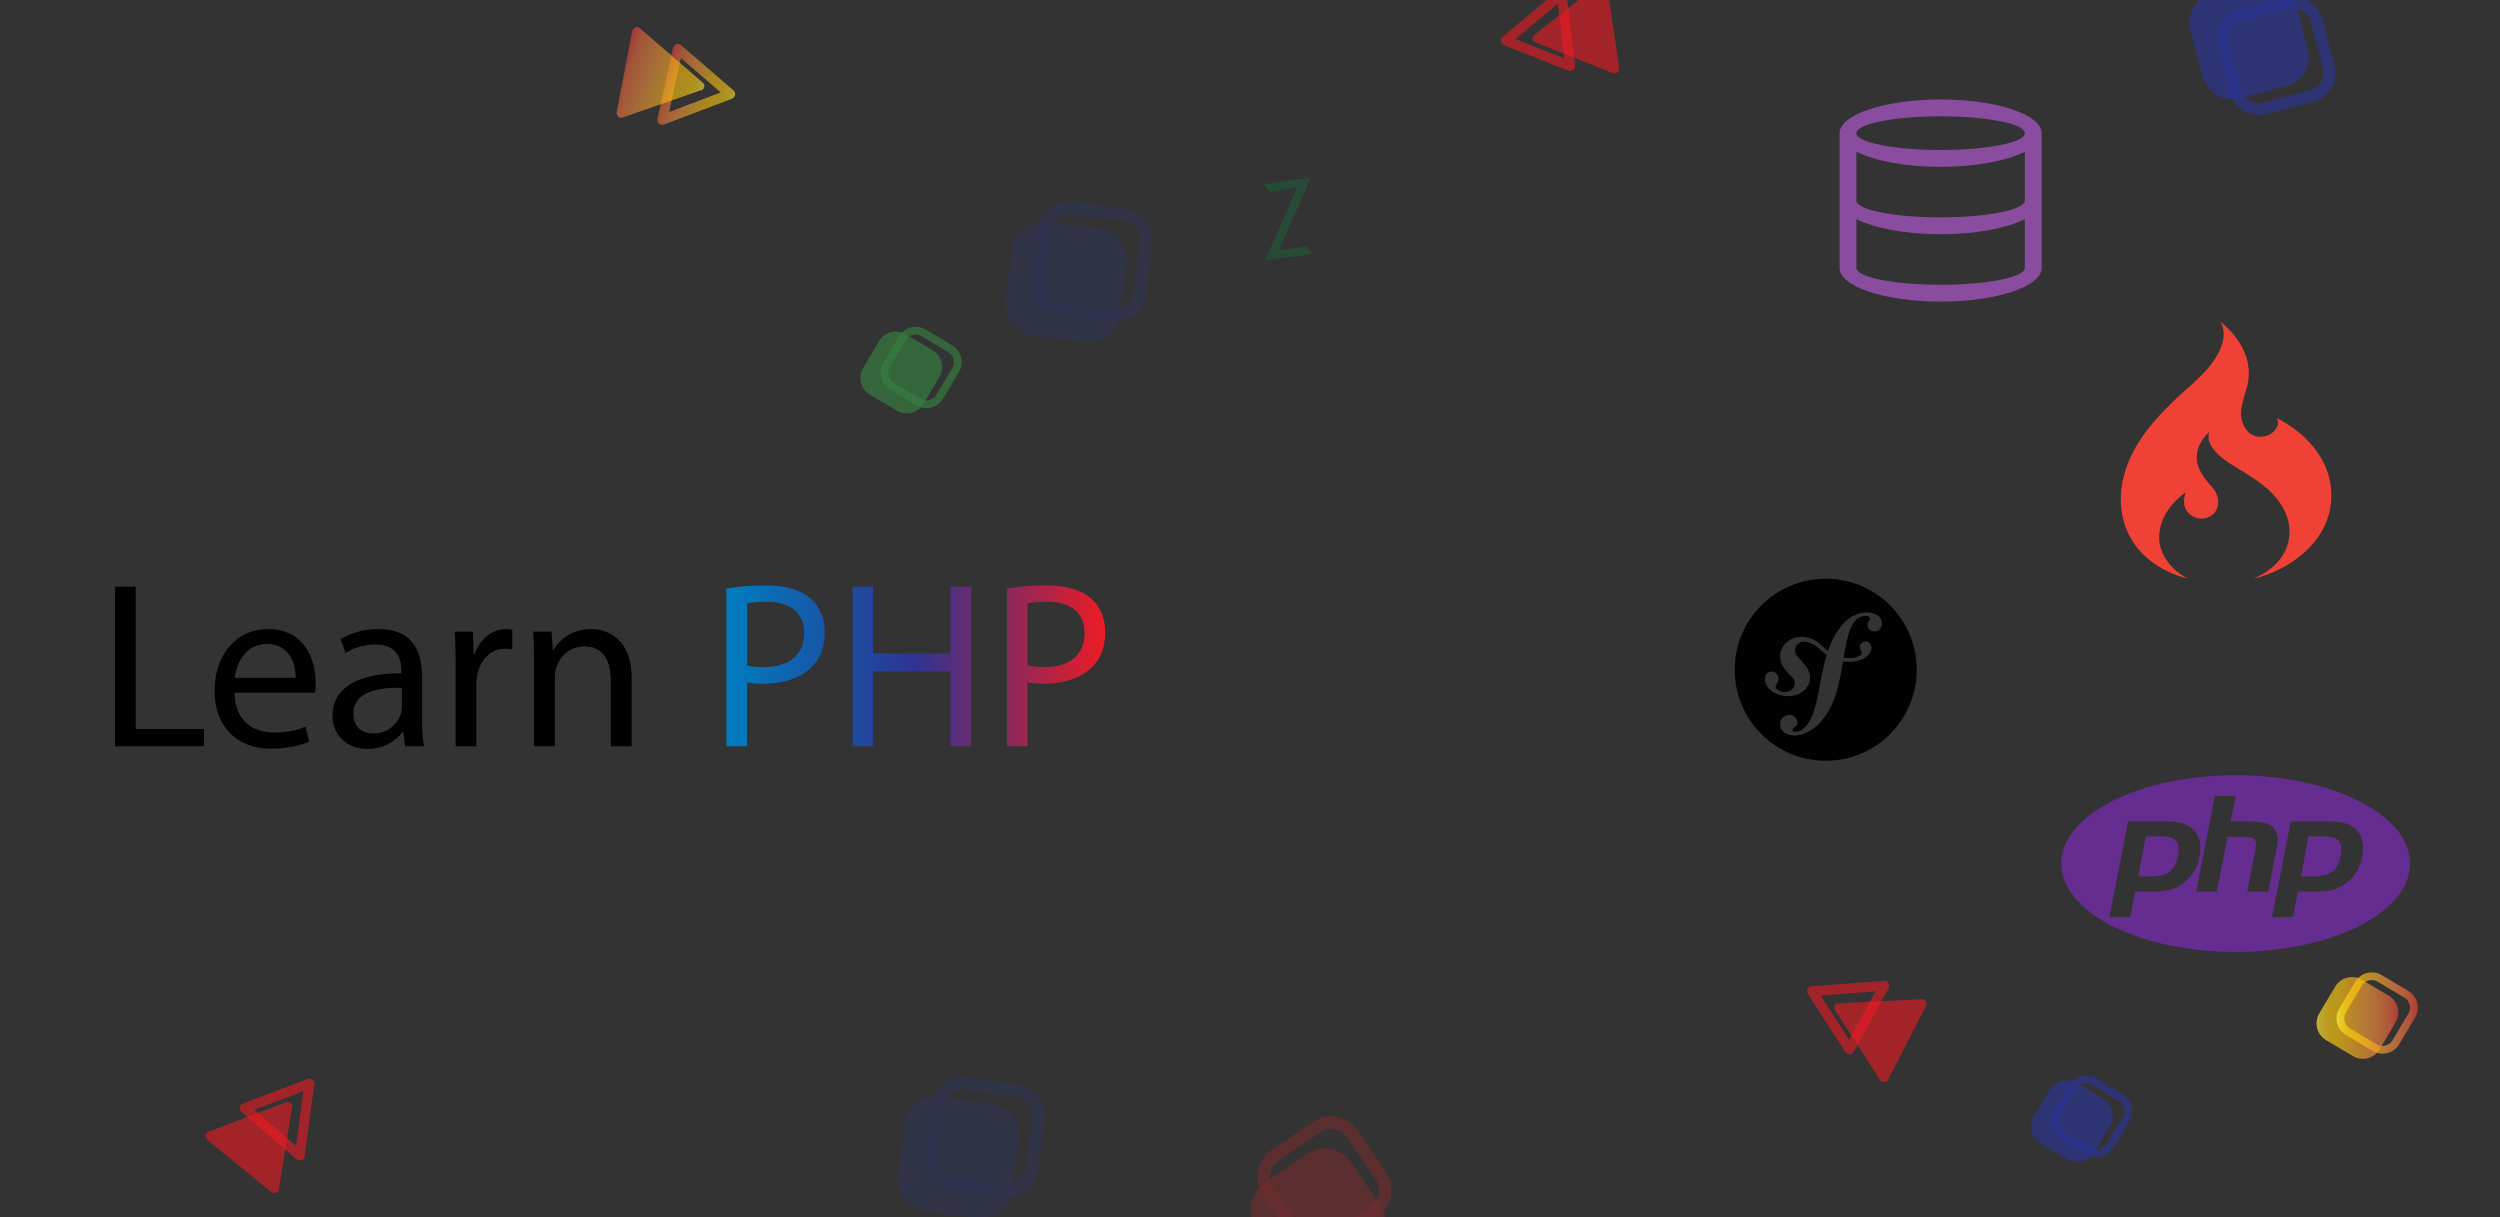 <?xml version="1.0" encoding="utf-8"?>
<!-- Generator: Adobe Illustrator 25.3.0, SVG Export Plug-In . SVG Version: 6.00 Build 0)  -->
<svg version="1.1" id="Layer_1" xmlns="http://www.w3.org/2000/svg" xmlns:xlink="http://www.w3.org/1999/xlink" x="0px" y="0px"
	 viewBox="0 0 760 370" style="enable-background:new 0 0 760 370;" xml:space="preserve">
<rect x="0" y="0" width="760" height="370" fill="#333333" stroke="none"/>
<style type="text/css">
	.st0{opacity:0.58;}
	.st1{opacity:0.67;fill:#39B54A;}
	.st2{opacity:0.67;fill:url(#SVGID_1_);}
	.st3{opacity:0.67;fill:url(#SVGID_2_);}
	.st4{opacity:0.32;}
	.st5{opacity:0.67;fill:#2A3492;}
	.st6{opacity:0.6;fill:none;stroke:#ED1C24;stroke-width:3;stroke-linecap:round;stroke-linejoin:round;}
	.st7{opacity:0.6;fill:#ED1C24;}
	.st8{opacity:0.6;fill:none;stroke:url(#SVGID_3_);stroke-width:3;stroke-linecap:round;stroke-linejoin:round;}
	.st9{opacity:0.6;fill:url(#SVGID_4_);}
	.st10{fill:url(#SVGID_5_);}
	.st11{fill:url(#SVGID_6_);}
	.st12{fill:url(#SVGID_7_);}
	.st13{fill:#662D91;}
	.st14{fill:#010101;}
	.st15{fill:#EF4136;}
	.st16{fill:#894C9E;}
	.st17{opacity:0.25;fill:#009444;}
	.st18{opacity:0.67;fill:#ED1C24;}
</style>
<g>
	<path d="M34.99,178.33h6.26v43.28h20.74v5.26h-27V178.33z"/>
	<path d="M71.28,210.59c0.14,8.57,5.62,12.1,11.95,12.1c4.54,0,7.27-0.79,9.65-1.8l1.08,4.54c-2.23,1.01-6.05,2.16-11.59,2.16
		c-10.73,0-17.14-7.06-17.14-17.57s6.19-18.79,16.35-18.79c11.38,0,14.4,10.01,14.4,16.42c0,1.3-0.14,2.3-0.22,2.95H71.28z
		 M89.86,206.06c0.07-4.03-1.66-10.3-8.79-10.3c-6.41,0-9.22,5.9-9.72,10.3H89.86z"/>
	<path d="M123.12,226.87l-0.5-4.39h-0.22c-1.94,2.74-5.69,5.18-10.66,5.18c-7.06,0-10.66-4.97-10.66-10.01
		c0-8.42,7.49-13.03,20.95-12.96v-0.72c0-2.88-0.79-8.06-7.92-8.06c-3.24,0-6.62,1.01-9.07,2.59l-1.44-4.18
		c2.88-1.87,7.06-3.1,11.45-3.1c10.66,0,13.25,7.27,13.25,14.26v13.03c0,3.02,0.14,5.98,0.58,8.35H123.12z M122.18,209.08
		c-6.91-0.14-14.76,1.08-14.76,7.85c0,4.1,2.74,6.05,5.98,6.05c4.54,0,7.42-2.88,8.42-5.83c0.22-0.65,0.36-1.37,0.36-2.02V209.08z"
		/>
	<path d="M138.52,202.89c0-4.1-0.07-7.63-0.29-10.87h5.54l0.22,6.84h0.29c1.58-4.68,5.4-7.63,9.65-7.63c0.72,0,1.22,0.07,1.8,0.22
		v5.98c-0.65-0.14-1.3-0.22-2.16-0.22c-4.46,0-7.63,3.38-8.5,8.14c-0.14,0.86-0.29,1.87-0.29,2.95v18.58h-6.26V202.89z"/>
	<path d="M162.36,201.45c0-3.6-0.07-6.55-0.29-9.43h5.62l0.36,5.76h0.14c1.73-3.31,5.76-6.55,11.52-6.55
		c4.82,0,12.31,2.88,12.31,14.83v20.81h-6.34v-20.09c0-5.62-2.09-10.3-8.07-10.3c-4.18,0-7.42,2.95-8.5,6.48
		c-0.29,0.79-0.43,1.87-0.43,2.95v20.95h-6.34V201.45z"/>
</g>
<g class="st0">
	<path class="st1" d="M275.37,101.62l8.16,4.85c2.82,1.67,3.74,5.32,2.07,8.13l-4.85,8.16c-1.67,2.82-5.32,3.74-8.13,2.07
		l-8.16-4.85c-2.82-1.67-3.74-5.32-2.07-8.13l4.85-8.16C268.91,100.87,272.55,99.94,275.37,101.62z"/>
	<path class="st1" d="M281.36,100.18l8.11,4.82c2.8,1.66,3.72,5.28,2.06,8.08l-4.82,8.11c-1.66,2.8-5.28,3.72-8.08,2.06l-8.11-4.82
		c-2.8-1.66-3.72-5.28-2.06-8.08l4.82-8.11C274.94,99.44,278.56,98.52,281.36,100.18 M280.15,102.21c-1.68-1-3.85-0.45-4.85,1.23
		l-4.82,8.11c-1,1.68-0.45,3.85,1.23,4.85l8.11,4.82c1.68,1,3.85,0.45,4.85-1.23l4.82-8.11c1-1.68,0.45-3.85-1.23-4.85
		L280.15,102.21z"/>
</g>
<g>
	<linearGradient id="SVGID_1_" gradientUnits="userSpaceOnUse" x1="704.227" y1="309.46" x2="729.103" y2="309.46">
		<stop  offset="0" style="stop-color:#FFF33B"/>
		<stop  offset="0.059" style="stop-color:#FFE029"/>
		<stop  offset="0.13" style="stop-color:#FFD217"/>
		<stop  offset="0.203" style="stop-color:#FEC90E"/>
		<stop  offset="0.281" style="stop-color:#FDC70C"/>
		<stop  offset="0.668" style="stop-color:#F3903F"/>
		<stop  offset="0.888" style="stop-color:#ED683C"/>
		<stop  offset="1" style="stop-color:#E93E3A"/>
	</linearGradient>
	<path class="st2" d="M718.04,297.85l8.16,4.85c2.82,1.67,3.74,5.32,2.07,8.13l-4.85,8.16c-1.67,2.82-5.32,3.74-8.13,2.07
		l-8.16-4.85c-2.82-1.67-3.74-5.32-2.07-8.13l4.85-8.16C711.58,297.11,715.23,296.18,718.04,297.85z"/>
	<linearGradient id="SVGID_2_" gradientUnits="userSpaceOnUse" x1="710.306" y1="307.952" x2="735.025" y2="307.952">
		<stop  offset="0" style="stop-color:#FFF33B"/>
		<stop  offset="0.059" style="stop-color:#FFE029"/>
		<stop  offset="0.13" style="stop-color:#FFD217"/>
		<stop  offset="0.203" style="stop-color:#FEC90E"/>
		<stop  offset="0.281" style="stop-color:#FDC70C"/>
		<stop  offset="0.668" style="stop-color:#F3903F"/>
		<stop  offset="0.888" style="stop-color:#ED683C"/>
		<stop  offset="1" style="stop-color:#E93E3A"/>
	</linearGradient>
	<path class="st3" d="M724.03,296.42l8.11,4.82c2.8,1.66,3.72,5.28,2.06,8.08l-4.82,8.11c-1.66,2.8-5.28,3.72-8.08,2.06l-8.11-4.82
		c-2.8-1.66-3.72-5.28-2.06-8.08l4.82-8.11C717.62,295.68,721.24,294.76,724.03,296.42 M722.83,298.45c-1.68-1-3.85-0.45-4.85,1.23
		l-4.82,8.11c-1,1.68-0.45,3.85,1.23,4.85l8.11,4.82c1.68,1,3.85,0.45,4.85-1.23l4.82-8.11c1-1.68,0.45-3.85-1.23-4.85
		L722.83,298.45z"/>
</g>
<g class="st4">
	<path class="st5" d="M318.68,67.31l15.39,2.06c5.31,0.71,9.04,5.6,8.33,10.91l-2.06,15.39c-0.71,5.31-5.6,9.04-10.91,8.33
		l-15.39-2.06c-5.31-0.71-9.04-5.6-8.33-10.91l2.06-15.39C308.48,70.33,313.37,66.6,318.68,67.31z"/>
	<path class="st5" d="M326.78,61.3l15.3,2.05c5.28,0.71,8.99,5.56,8.28,10.84l-2.05,15.3c-0.71,5.28-5.56,8.99-10.84,8.28
		l-15.3-2.05c-5.28-0.71-8.99-5.56-8.28-10.84l2.05-15.3C316.64,64.3,321.5,60.59,326.78,61.3 M326.27,65.13
		c-3.17-0.42-6.08,1.79-6.5,4.97l-2.05,15.3c-0.42,3.17,1.79,6.08,4.97,6.5l15.3,2.05c3.17,0.42,6.08-1.79,6.5-4.97l2.05-15.3
		c0.42-3.17-1.79-6.08-4.97-6.5L326.27,65.13z"/>
</g>
<g>
	<path class="st5" d="M697.86,0.81l3.7,14.2c1.28,4.9-1.66,9.91-6.56,11.19l-14.2,3.7c-4.9,1.28-9.91-1.66-11.19-6.56l-3.7-14.2
		c-1.28-4.9,1.66-9.91,6.56-11.19l14.2-3.7C691.57-7.03,696.59-4.09,697.86,0.81z"/>
	<path class="st5" d="M706.01,5.75l3.68,14.11c1.27,4.87-1.65,9.85-6.52,11.12l-14.11,3.68c-4.87,1.27-9.85-1.65-11.12-6.52
		l-3.68-14.11c-1.27-4.87,1.65-9.85,6.52-11.12l14.11-3.68C699.76-2.04,704.74,0.88,706.01,5.75 M702.48,6.67
		c-0.76-2.93-3.74-4.68-6.67-3.91L681.7,6.43c-2.93,0.76-4.68,3.74-3.91,6.67l3.68,14.11c0.76,2.93,3.74,4.68,6.67,3.91l14.11-3.68
		c2.93-0.76,4.68-3.74,3.91-6.67L702.48,6.67z"/>
</g>
<g>
	<path class="st5" d="M631.23,329.23l8.16,4.85c2.82,1.67,3.74,5.32,2.07,8.13l-4.85,8.16c-1.67,2.82-5.32,3.74-8.13,2.07
		l-8.16-4.85c-2.82-1.67-3.74-5.32-2.07-8.13l4.85-8.16C624.77,328.48,628.41,327.56,631.23,329.23z"/>
	<path class="st5" d="M637.22,327.8l8.11,4.82c2.8,1.66,3.72,5.28,2.06,8.08l-4.82,8.11c-1.66,2.8-5.28,3.72-8.08,2.06l-8.11-4.82
		c-2.8-1.66-3.72-5.28-2.06-8.08l4.82-8.11C630.8,327.05,634.42,326.13,637.22,327.8 M636.01,329.82c-1.68-1-3.85-0.45-4.85,1.23
		l-4.82,8.11c-1,1.68-0.45,3.85,1.23,4.85l8.11,4.82c1.68,1,3.85,0.45,4.85-1.23l4.82-8.11c1-1.68,0.45-3.85-1.23-4.85
		L636.01,329.82z"/>
</g>
<g>
	<polygon class="st6" points="94.05,329.41 91.12,351.28 74.4,336.88 	"/>
	<path class="st7" d="M62.97,346.47l19.56,15.96c0.18,0.08,0.36,0.16,0.54,0.24c0.8,0.14,1.54-0.29,1.69-1.09l4.03-24.93
		c0.21-0.23,0.11-0.49,0.01-0.75c-0.3-0.79-1.02-1.11-1.81-0.81l-23.59,8.96c-0.26,0.1-0.39,0.15-0.61,0.38
		C62.29,345.08,62.46,345.91,62.97,346.47z"/>
</g>
<g>
	<polygon class="st6" points="457.79,12.34 474.7,-1.83 477.33,20.08 	"/>
	<path class="st7" d="M492.24,20.71l-3.68-24.98c-0.08-0.18-0.16-0.36-0.24-0.55c-0.5-0.65-1.33-0.83-1.98-0.33l-19.78,15.69
		c-0.31,0.03-0.42,0.29-0.52,0.55c-0.31,0.78,0.01,1.51,0.79,1.82l23.46,9.29c0.26,0.1,0.39,0.15,0.7,0.13
		C491.8,22.19,492.24,21.46,492.24,20.71z"/>
</g>
<g>
	
		<linearGradient id="SVGID_3_" gradientUnits="userSpaceOnUse" x1="-64.817" y1="256.113" x2="-42.278" y2="256.113" gradientTransform="matrix(-0.944 -0.329 0.329 -0.944 76.874 252.676)">
		<stop  offset="0" style="stop-color:#FFF33B"/>
		<stop  offset="0.059" style="stop-color:#FFE029"/>
		<stop  offset="0.13" style="stop-color:#FFD217"/>
		<stop  offset="0.203" style="stop-color:#FEC90E"/>
		<stop  offset="0.281" style="stop-color:#FDC70C"/>
		<stop  offset="0.668" style="stop-color:#F3903F"/>
		<stop  offset="0.888" style="stop-color:#ED683C"/>
		<stop  offset="1" style="stop-color:#E93E3A"/>
	</linearGradient>
	<polygon class="st8" points="221.98,28.61 201.35,36.43 206.07,14.88 	"/>
	
		<linearGradient id="SVGID_4_" gradientUnits="userSpaceOnUse" x1="-55.184" y1="255.436" x2="-28.868" y2="255.436" gradientTransform="matrix(-0.944 -0.329 0.329 -0.944 76.874 252.676)">
		<stop  offset="0" style="stop-color:#FFF33B"/>
		<stop  offset="0.059" style="stop-color:#FFE029"/>
		<stop  offset="0.13" style="stop-color:#FFD217"/>
		<stop  offset="0.203" style="stop-color:#FEC90E"/>
		<stop  offset="0.281" style="stop-color:#FDC70C"/>
		<stop  offset="0.668" style="stop-color:#F3903F"/>
		<stop  offset="0.888" style="stop-color:#ED683C"/>
		<stop  offset="1" style="stop-color:#E93E3A"/>
	</linearGradient>
	<path class="st9" d="M192.2,9.38l-4.74,24.8c0.01,0.2,0.03,0.4,0.04,0.59c0.26,0.78,0.98,1.22,1.76,0.96l23.84-8.31
		c0.3,0.08,0.49-0.14,0.67-0.35c0.55-0.64,0.49-1.43-0.15-1.98l-19.1-16.49c-0.21-0.18-0.32-0.27-0.62-0.35
		C193.1,8.12,192.44,8.66,192.2,9.38z"/>
</g>
<g>
	<polygon class="st6" points="550.85,301.33 572.84,299.66 562.23,319 	"/>
	<path class="st7" d="M573.98,328.2l11.55-22.45c0.04-0.19,0.08-0.39,0.13-0.58c-0.03-0.82-0.6-1.45-1.42-1.42l-25.22,1.24
		c-0.27-0.16-0.51-0.01-0.74,0.14c-0.71,0.46-0.88,1.23-0.42,1.94l13.66,21.22c0.15,0.24,0.23,0.35,0.5,0.51
		C572.76,329.15,573.54,328.81,573.98,328.2z"/>
</g>
<g>
	<g>
		<linearGradient id="SVGID_5_" gradientUnits="userSpaceOnUse" x1="220.853" y1="202.419" x2="335.983" y2="202.419">
			<stop  offset="0" style="stop-color:#007DBF"/>
			<stop  offset="0.5" style="stop-color:#2E3392"/>
			<stop  offset="1" style="stop-color:#ED1C24"/>
		</linearGradient>
		<path class="st10" d="M220.85,178.91c3.02-0.5,6.98-0.94,12.02-0.94c6.19,0,10.73,1.44,13.61,4.03c2.66,2.3,4.25,5.83,4.25,10.15
			c0,4.39-1.3,7.85-3.75,10.37c-3.31,3.53-8.71,5.33-14.83,5.33c-1.87,0-3.6-0.07-5.04-0.43v19.44h-6.26V178.91z M227.12,202.31
			c1.37,0.36,3.1,0.5,5.18,0.5c7.56,0,12.17-3.67,12.17-10.37c0-6.41-4.54-9.5-11.45-9.5c-2.74,0-4.82,0.22-5.9,0.5V202.31z"/>
		<linearGradient id="SVGID_6_" gradientUnits="userSpaceOnUse" x1="220.853" y1="202.419" x2="335.983" y2="202.419">
			<stop  offset="0" style="stop-color:#007DBF"/>
			<stop  offset="0.5" style="stop-color:#2E3392"/>
			<stop  offset="1" style="stop-color:#ED1C24"/>
		</linearGradient>
		<path class="st11" d="M265.42,178.33v20.31h23.47v-20.31h6.34v48.53h-6.34v-22.75h-23.47v22.75h-6.26v-48.53H265.42z"/>
		<linearGradient id="SVGID_7_" gradientUnits="userSpaceOnUse" x1="220.853" y1="202.419" x2="335.983" y2="202.419">
			<stop  offset="0" style="stop-color:#007DBF"/>
			<stop  offset="0.5" style="stop-color:#2E3392"/>
			<stop  offset="1" style="stop-color:#ED1C24"/>
		</linearGradient>
		<path class="st12" d="M306.1,178.91c3.02-0.5,6.98-0.94,12.02-0.94c6.19,0,10.73,1.44,13.61,4.03c2.66,2.3,4.25,5.83,4.25,10.15
			c0,4.39-1.3,7.85-3.75,10.37c-3.31,3.53-8.71,5.33-14.83,5.33c-1.87,0-3.6-0.07-5.04-0.43v19.44h-6.26V178.91z M312.37,202.31
			c1.37,0.36,3.1,0.5,5.18,0.5c7.56,0,12.17-3.67,12.17-10.37c0-6.41-4.54-9.5-11.45-9.5c-2.74,0-4.82,0.22-5.9,0.5V202.31z"/>
	</g>
</g>
<path class="st13" d="M679.65,289.38c-29.29,0-53.02-12.02-53.02-26.86c0-14.84,23.72-26.86,53.02-26.86s53.02,12.02,53.02,26.86
	C732.67,277.36,708.94,289.38,679.65,289.38 M656.72,254.25c2.39,0,4.02,0.44,4.82,1.37c0.8,0.88,0.97,2.47,0.57,4.55
	c-0.44,2.34-1.28,3.84-2.56,4.82c-1.24,0.97-3.14,1.46-5.7,1.46h-3.84l2.34-12.19H656.72 M641.26,278.77h6.36l1.5-7.73h5.43
	c2.39,0,4.33-0.27,5.88-0.75c1.55-0.53,2.96-1.37,4.24-2.56c1.06-0.97,1.9-2.03,2.56-3.23c0.66-1.15,1.15-2.47,1.37-3.89
	c0.71-3.45,0.22-6.14-1.46-8.04c-1.72-1.94-4.37-2.87-8.04-2.87h-12.19L641.26,278.77 M673.29,241.97l-5.65,29.07h6.27l3.27-16.66
	h5.04c1.59,0,2.65,0.27,3.14,0.8s0.57,1.5,0.31,2.92l-2.52,12.94h6.41l2.61-13.56c0.57-2.74,0.13-4.73-1.19-6.01
	c-1.33-1.19-3.76-1.77-7.29-1.77h-5.61l1.59-7.73H673.29 M706.16,254.25c2.43,0,4.02,0.44,4.82,1.37c0.8,0.88,0.97,2.47,0.57,4.55
	c-0.44,2.34-1.28,3.84-2.52,4.82c-1.28,0.97-3.18,1.46-5.74,1.46h-3.76l2.21-12.19H706.16 M690.7,278.77h6.36l1.5-7.73h5.39
	c2.43,0,4.42-0.27,5.96-0.75c1.55-0.53,2.87-1.37,4.2-2.56c1.06-0.97,1.94-2.03,2.56-3.23c0.66-1.15,1.15-2.47,1.41-3.89
	c0.66-3.45,0.18-6.14-1.5-8.04c-1.59-1.94-4.37-2.87-8.04-2.87H696.4L690.7,278.77z"/>
<path class="st14" d="M582.69,203.6c0,15.28-12.39,27.67-27.67,27.67s-27.67-12.39-27.67-27.67s12.39-27.67,27.67-27.67
	S582.69,188.32,582.69,203.6z M567.12,186.17c-2.81,0.1-5.26,1.65-7.09,3.79c-2.02,2.35-3.37,5.14-4.34,7.98
	c-1.74-1.42-3.07-3.26-5.85-4.06c-2.23-0.68-4.65-0.24-6.49,1.19c-0.95,0.74-1.64,1.75-1.99,2.89c-0.83,2.71,0.88,5.13,1.66,5.99
	l1.7,1.82c0.35,0.36,1.2,1.29,0.78,2.62c-0.45,1.45-2.19,2.39-3.99,1.84c-0.8-0.24-1.96-0.84-1.69-1.68c0.1-0.35,0.35-0.61,0.48-0.9
	c0.12-0.25,0.18-0.45,0.22-0.56c0.33-1.07-0.12-2.47-1.27-2.82c-1.07-0.33-2.16-0.07-2.59,1.3c-0.48,1.57,0.27,4.41,4.29,5.65
	c4.7,1.45,8.68-1.12,9.24-4.45c0.35-2.09-0.59-3.65-2.32-5.64l-1.41-1.56c-0.86-0.85-1.15-2.31-0.26-3.42
	c0.75-0.94,1.81-1.35,3.55-0.87c2.54,0.69,3.68,2.45,5.56,3.87c-0.78,2.56-1.29,5.13-1.75,7.43l-0.28,1.72
	c-1.35,7.08-2.38,10.97-5.06,13.2c-0.54,0.38-1.31,0.96-2.47,1c-0.61,0.01-0.81-0.41-0.82-0.59c-0.01-0.42,0.35-0.62,0.59-0.81
	c0.36-0.19,0.9-0.52,0.86-1.55c-0.04-1.23-1.05-2.29-2.52-2.24c-1.1,0.04-2.77,1.07-2.71,2.96c0.06,1.96,1.89,3.42,4.64,3.33
	c1.47-0.05,4.75-0.65,7.99-4.49c3.77-4.41,4.82-9.46,5.61-13.16l0.88-4.88c0.49,0.06,1.02,0.1,1.59,0.11
	c4.68,0.1,7.03-2.33,7.06-4.09c0.02-1.07-0.7-2.12-1.72-2.1c-0.89,0.02-1.66,0.64-1.86,1.51c-0.22,0.99,1.49,1.87,0.16,2.74
	c-0.95,0.61-2.64,1.04-5.04,0.69l0.43-2.4c0.89-4.56,1.98-10.16,6.14-10.3c0.3-0.02,1.41,0.01,1.44,0.74
	c0.01,0.24-0.05,0.31-0.34,0.86c-0.27,0.36-0.4,0.8-0.39,1.24c0.04,1.16,0.92,1.93,2.21,1.88c1.71-0.05,2.2-1.72,2.18-2.58
	C572.05,187.35,569.93,186.08,567.12,186.17L567.12,186.17z"/>
<path class="st15" d="M675.01,97.86c2.82,4.63-0.9,10.76-3.86,14.18c-2.88,3.32-6.38,6.09-9.56,9.11c-3.41,3.24-6.69,6.65-9.5,10.45
	c-5.61,7.61-9.05,17.18-6.52,26.67c2.52,9.49,10.61,15.52,19.74,17.66c-4.61-2.02-8.92-7.17-8.93-12.43
	c-0.01-5.74,3.57-10.61,8.02-13.81c-0.53,2.06-0.83,3.94,0.5,5.77c1.25,1.71,3.37,2.53,5.43,2.09c4.76-1.06,4.98-6.38,2.16-9.48
	c-2.79-3.07-5.49-6.54-4.43-10.99c0.53-2.23,1.88-4.32,3.59-5.81c-1.31,3.51,2.42,6.96,4.88,8.69c4.26,2.99,8.94,5.24,12.86,8.74
	c4.12,3.68,7.17,8.66,6.55,14.43c-0.67,6.26-5.56,10.61-11.04,12.81c11.59-2.6,23.58-11.74,23.82-24.81
	c0.3-9.86-6.09-18.6-16.51-24.02c0.61,1.56,0.24,2.27-0.19,3.01c-1.76,3.07-6.66,3.75-9.07,0.6c-3.86-5.04,0.08-10.46,0.63-15.79
	C684.25,108.22,680.12,101.74,675.01,97.86L675.01,97.86z"/>
<path class="st16" d="M589.95,30.24c-16.97,0-30.72,4.59-30.72,10.24v40.97c0,5.66,13.76,10.24,30.72,10.24s30.72-4.59,30.72-10.24
	V40.48C620.67,34.83,606.91,30.24,589.95,30.24 M589.95,35.36c14.14,0,25.6,2.29,25.6,5.12c0,2.83-11.46,5.12-25.6,5.12
	c-14.14,0-25.6-2.29-25.6-5.12C564.34,37.65,575.8,35.36,589.95,35.36 M564.34,46.12c5.68,2.87,15.29,4.6,25.6,4.6
	c10.3,0,19.92-1.73,25.6-4.59v14.83c0,2.83-11.46,5.12-25.6,5.12c-14.14,0-25.6-2.29-25.6-5.12V46.12z M564.34,66.61
	c5.68,2.87,15.29,4.6,25.6,4.6c10.3,0,19.92-1.73,25.6-4.59v14.83c0,2.83-11.46,5.12-25.6,5.12c-14.14,0-25.6-2.29-25.6-5.12V66.61z
	"/>
<path class="st17" d="M398.84,77.24l-14.28,1.98l9.74-22.18l-8.42,1.31l-1.64-2.38l14.28-1.98l-9.74,22.18l8.42-1.31L398.84,77.24z"
	/>
<g class="st4">
	<path class="st5" d="M285.92,333.5l15.39,2.06c5.31,0.71,9.04,5.6,8.33,10.91l-2.06,15.39c-0.71,5.31-5.6,9.04-10.91,8.33
		l-15.39-2.06c-5.31-0.71-9.04-5.6-8.33-10.91l2.06-15.39C275.72,336.52,280.61,332.78,285.92,333.5z"/>
	<path class="st5" d="M294.01,327.49l15.3,2.05c5.28,0.71,8.99,5.56,8.28,10.84l-2.05,15.3c-0.71,5.28-5.56,8.99-10.84,8.28
		l-15.3-2.05c-5.28-0.71-8.99-5.56-8.28-10.84l2.05-15.3C283.88,330.49,288.74,326.78,294.01,327.49 M293.5,331.31
		c-3.17-0.42-6.08,1.79-6.5,4.97l-2.05,15.3c-0.42,3.17,1.79,6.08,4.97,6.5l15.3,2.05c3.17,0.42,6.08-1.79,6.5-4.97l2.05-15.3
		c0.42-3.17-1.79-6.08-4.97-6.5L293.5,331.31z"/>
</g>
<g class="st4">
	<path class="st18" d="M384.48,359.5l12.87-8.7c4.44-3,10.48-1.83,13.48,2.61l8.7,12.87c3,4.44,1.83,10.48-2.61,13.48l-12.87,8.7
		c-4.44,3-10.48,1.83-13.48-2.61l-8.7-12.87C378.87,368.54,380.04,362.5,384.48,359.5z"/>
	<path class="st18" d="M386.53,349.63l12.79-8.64c4.41-2.98,10.41-1.82,13.39,2.59l8.64,12.79c2.98,4.41,1.82,10.41-2.59,13.39
		l-12.79,8.64c-4.41,2.98-10.41,1.82-13.39-2.59l-8.64-12.79C380.96,358.61,382.12,352.61,386.53,349.63 M388.69,352.83
		c-2.65,1.79-3.35,5.38-1.55,8.04l8.64,12.79c1.79,2.65,5.38,3.35,8.04,1.55l12.79-8.64c2.65-1.79,3.35-5.38,1.55-8.04l-8.64-12.79
		c-1.79-2.65-5.38-3.35-8.04-1.55L388.69,352.83z"/>
</g>
</svg>
